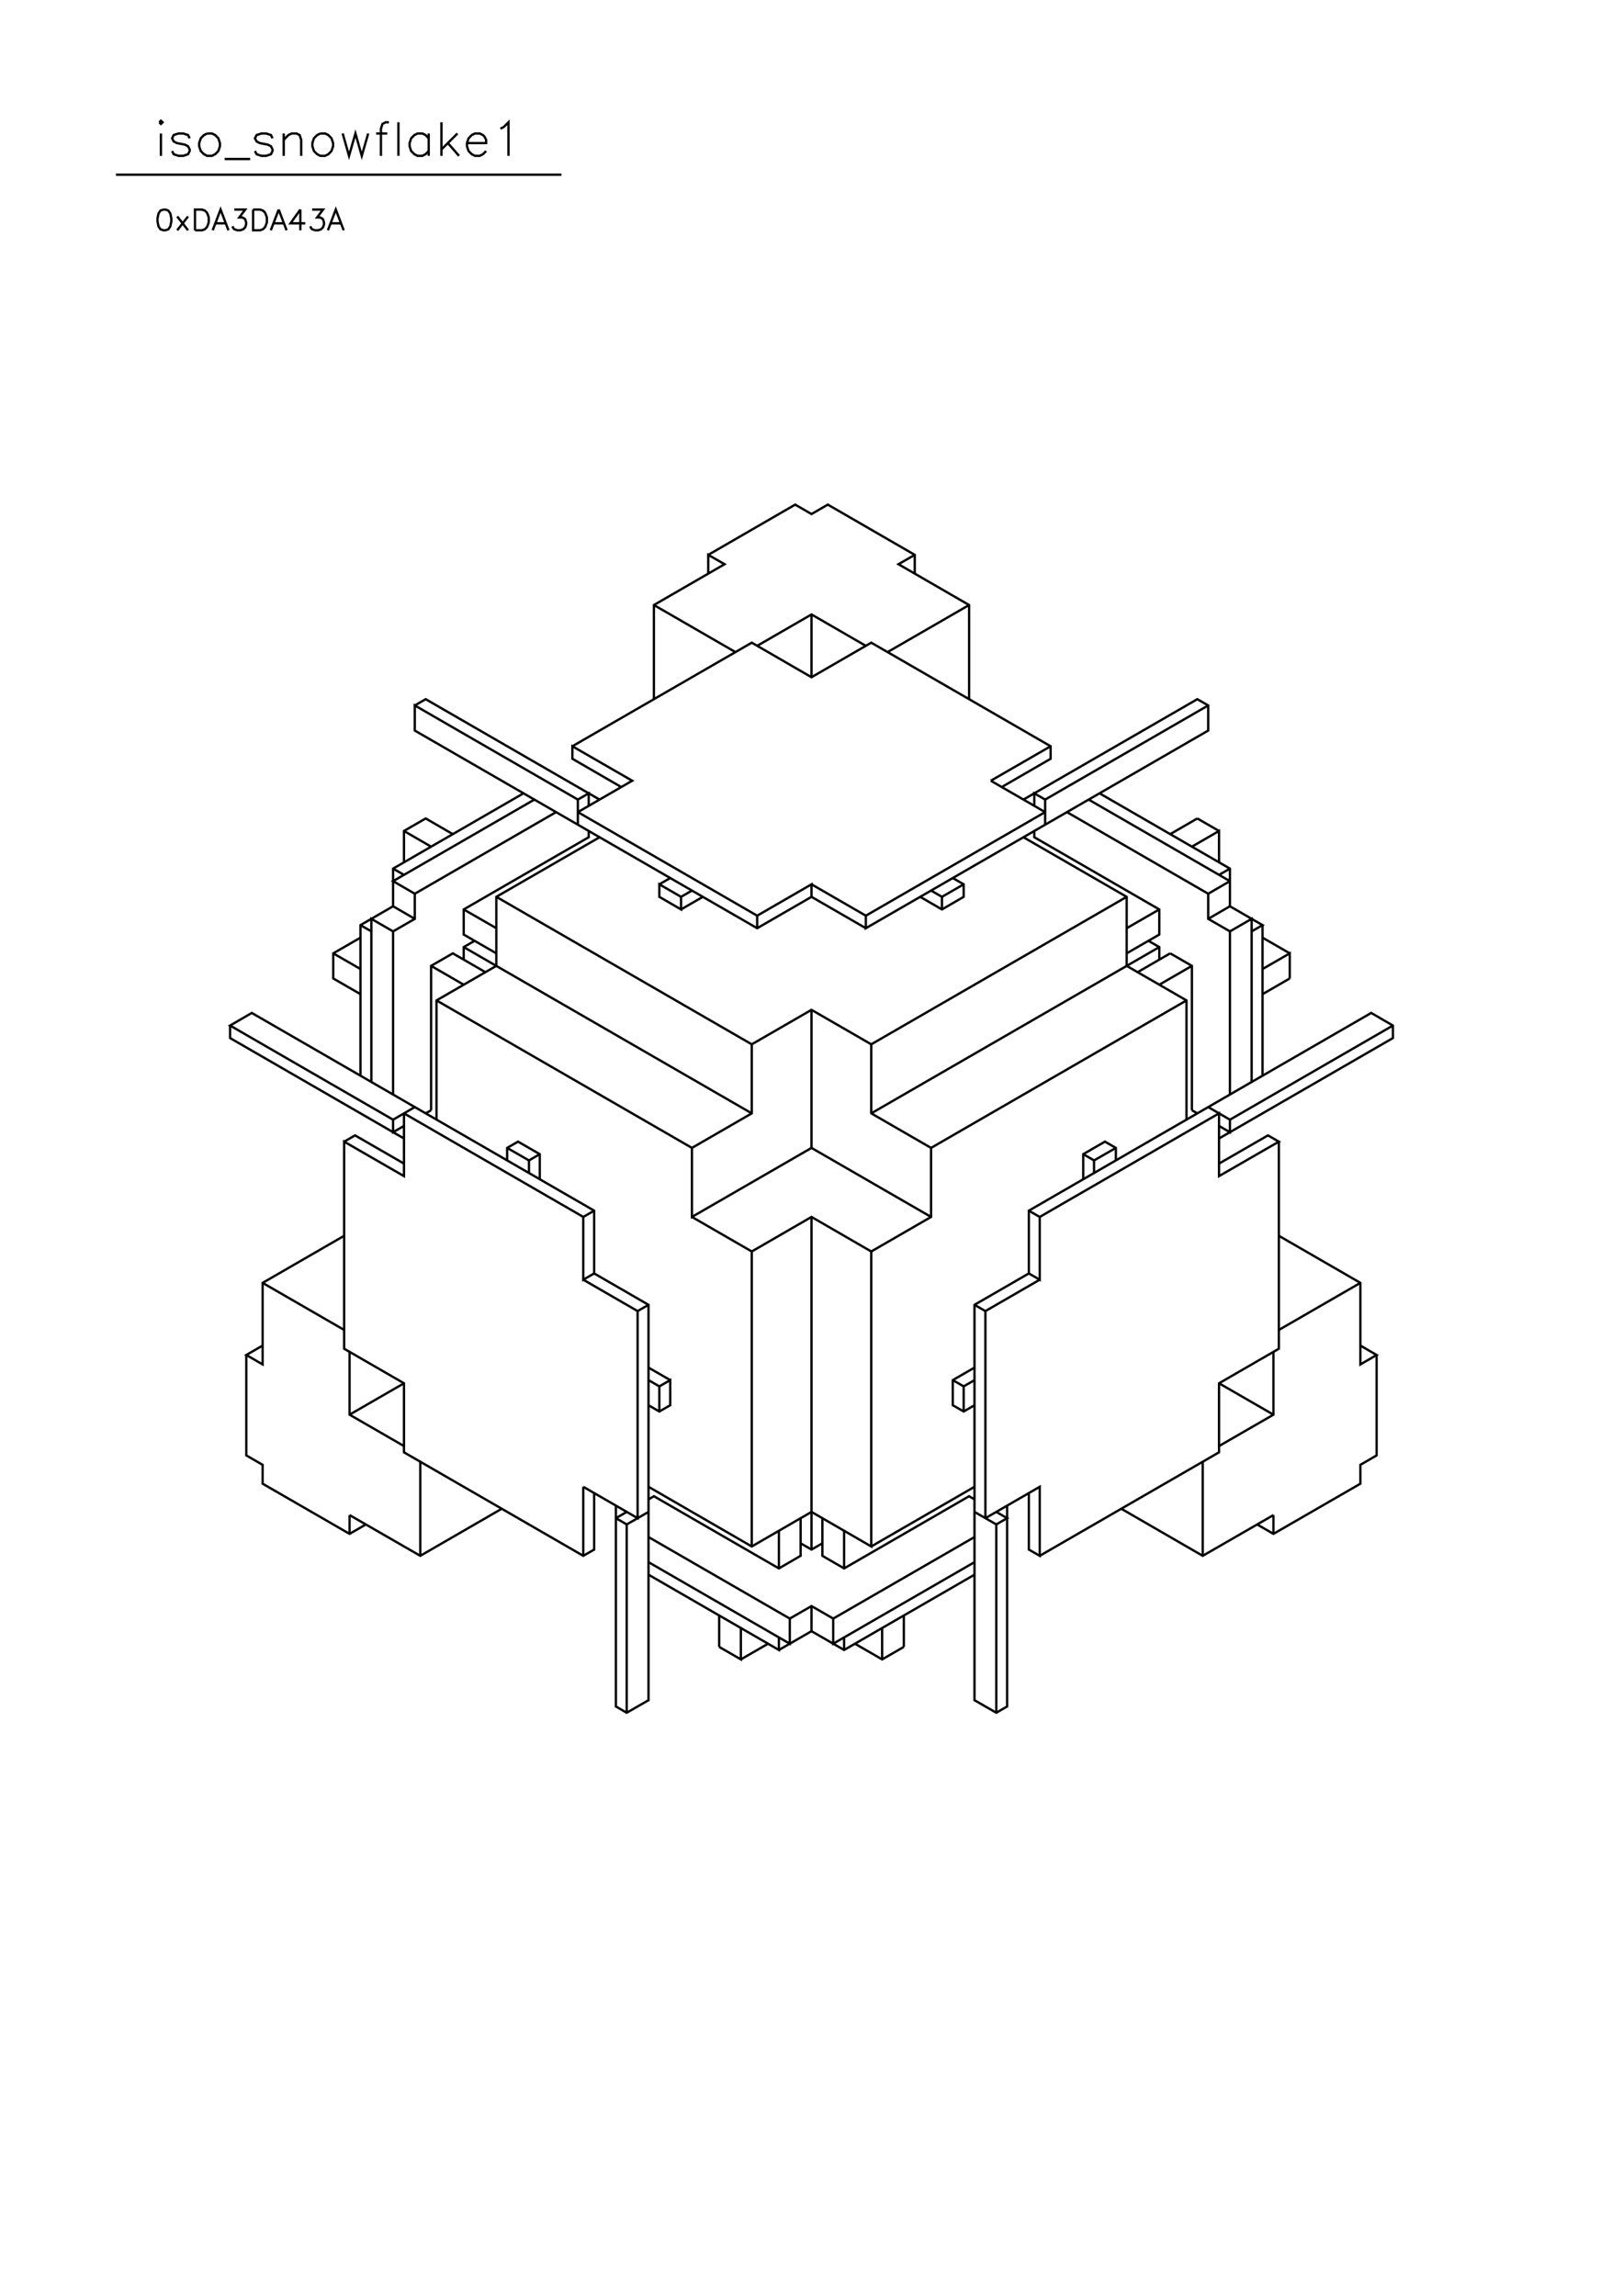 <?xml version="1.0" standalone="no"?>
<svg width="21cm" height="29.7cm" version="1.1" xmlns="http://www.w3.org/2000/svg" viewBox="0.0 0.0 21 29.7">
<path d="M5.367 9.126L5.508 9.045L7.758 10.344" stroke-width="0.03" stroke="#000000" fill="none"/>
<path d="M7.617 10.425L7.617 10.263L7.477 10.344L7.477 10.669" stroke-width="0.03" stroke="#000000" fill="none"/>
<path d="M7.617 10.75L7.617 10.831L6 11.765L6 12.09L6.422 12.333" stroke-width="0.03" stroke="#000000" fill="none"/>
<path d="M6.422 12.495L5.648 12.942L5.648 14.485" stroke-width="0.03" stroke="#000000" fill="none"/>
<path d="M5.578 14.363L5.508 14.403" stroke-width="0.03" stroke="#000000" fill="none"/>
<path d="M5.578 14.363L5.578 12.495L5.859 12.333L6.281 12.577" stroke-width="0.03" stroke="#000000" fill="none"/>
<path d="M6.422 12.495L6.422 11.602L7.758 10.831" stroke-width="0.03" stroke="#000000" fill="none"/>
<path d="M7.477 10.506L8.18 10.1L7.406 9.654L7.406 9.816L8.039 10.182" stroke-width="0.03" stroke="#000000" fill="none"/>
<path d="M7.477 10.344L5.367 9.126L5.367 9.451L9.797 12.008L10.5 11.602L10.5 11.44L9.797 11.846L9.797 12.008" stroke-width="0.03" stroke="#000000" fill="none"/>
<path d="M9.797 11.846L7.477 10.506" stroke-width="0.03" stroke="#000000" fill="none"/>
<path d="M7.195 10.506L5.367 11.562L5.367 11.887L5.086 12.049L5.086 14.16" stroke-width="0.03" stroke="#000000" fill="none"/>
<path d="M5.227 14.403L5.227 15.215L4.453 14.769L4.453 17.448L5.227 17.895L5.227 18.788L7.547 20.127L7.688 20.046L7.688 19.315" stroke-width="0.03" stroke="#000000" fill="none"/>
<path d="M7.547 19.234L7.547 20.127" stroke-width="0.03" stroke="#000000" fill="none"/>
<path d="M7.969 19.64L8.109 19.559" stroke-width="0.03" stroke="#000000" fill="none"/>
<path d="M7.969 19.478L7.969 22.076L8.109 22.157L8.391 21.995L8.391 16.88L7.688 16.474L7.547 16.555L7.547 15.743L5.227 14.403" stroke-width="0.03" stroke="#000000" fill="none"/>
<path d="M5.086 14.485L5.367 14.322" stroke-width="0.03" stroke="#000000" fill="none"/>
<path d="M5.227 14.566L5.086 14.647L5.086 14.485L2.977 13.267L3.258 13.104L7.688 15.662L7.688 16.474" stroke-width="0.03" stroke="#000000" fill="none"/>
<path d="M7.547 16.555L8.25 16.961L8.25 19.64L7.547 19.234" stroke-width="0.03" stroke="#000000" fill="none"/>
<path d="M7.969 19.64L8.109 19.721L8.391 19.559" stroke-width="0.03" stroke="#000000" fill="none"/>
<path d="M8.391 19.397L8.461 19.356L10.078 20.29L10.359 20.127L10.359 19.64" stroke-width="0.03" stroke="#000000" fill="none"/>
<path d="M10.5 19.559L9.727 20.006L8.391 19.234" stroke-width="0.03" stroke="#000000" fill="none"/>
<path d="M8.109 19.721L8.109 22.157" stroke-width="0.03" stroke="#000000" fill="none"/>
<path d="M9.305 21.305L9.305 20.899" stroke-width="0.03" stroke="#000000" fill="none"/>
<path d="M9.586 21.061L9.586 21.467L9.305 21.305" stroke-width="0.03" stroke="#000000" fill="none"/>
<path d="M9.586 21.467L9.938 21.264" stroke-width="0.03" stroke="#000000" fill="none"/>
<path d="M10.078 21.345L10.5 21.102L10.922 21.345L12.609 20.371" stroke-width="0.03" stroke="#000000" fill="none"/>
<path d="M12.609 20.209L10.781 21.264L10.781 20.939L12.609 19.884" stroke-width="0.03" stroke="#000000" fill="none"/>
<path d="M12.75 19.64L13.453 19.234L13.453 20.127L13.312 20.046L13.312 19.315" stroke-width="0.03" stroke="#000000" fill="none"/>
<path d="M13.031 19.478L13.031 22.076L12.891 22.157L12.609 21.995L12.609 16.88L13.312 16.474L13.453 16.555L13.453 15.743L15.773 14.403L15.773 15.215L16.547 14.769L16.406 14.688L15.773 15.053" stroke-width="0.03" stroke="#000000" fill="none"/>
<path d="M15.773 14.728L18.023 13.429L18.023 13.267L17.742 13.104L13.312 15.662L13.312 16.474" stroke-width="0.03" stroke="#000000" fill="none"/>
<path d="M13.453 16.555L12.75 16.961L12.75 19.64" stroke-width="0.03" stroke="#000000" fill="none"/>
<path d="M12.891 19.721L13.031 19.64L12.891 19.559" stroke-width="0.03" stroke="#000000" fill="none"/>
<path d="M12.891 19.721L12.891 22.157" stroke-width="0.03" stroke="#000000" fill="none"/>
<path d="M11.695 21.305L11.414 21.467L11.062 21.264" stroke-width="0.03" stroke="#000000" fill="none"/>
<path d="M10.922 21.183L10.922 21.345" stroke-width="0.03" stroke="#000000" fill="none"/>
<path d="M10.781 20.939L10.5 20.777L10.219 20.939L10.219 21.264L8.391 20.209" stroke-width="0.03" stroke="#000000" fill="none"/>
<path d="M8.391 20.371L10.078 21.345L10.078 21.183" stroke-width="0.03" stroke="#000000" fill="none"/>
<path d="M10.219 20.939L8.391 19.884" stroke-width="0.03" stroke="#000000" fill="none"/>
<path d="M9.727 20.006L9.727 16.19L10.5 15.743L11.273 16.19L11.273 20.006L10.5 19.559" stroke-width="0.03" stroke="#000000" fill="none"/>
<path d="M10.641 19.64L10.641 20.127L10.922 20.29L12.539 19.356L12.609 19.397" stroke-width="0.03" stroke="#000000" fill="none"/>
<path d="M12.609 19.234L11.273 20.006" stroke-width="0.03" stroke="#000000" fill="none"/>
<path d="M10.922 19.803L10.922 20.29" stroke-width="0.03" stroke="#000000" fill="none"/>
<path d="M10.641 19.965L10.5 20.046L10.359 19.965" stroke-width="0.03" stroke="#000000" fill="none"/>
<path d="M10.5 20.046L10.5 15.743" stroke-width="0.03" stroke="#000000" fill="none"/>
<path d="M10.5 14.85L8.953 15.743L8.953 14.85L9.727 14.403L9.727 13.51L10.5 13.064L11.273 13.51L11.273 14.403L12.047 14.85L12.047 15.743L11.273 16.19" stroke-width="0.03" stroke="#000000" fill="none"/>
<path d="M12.047 15.743L10.5 14.85L10.5 13.064" stroke-width="0.03" stroke="#000000" fill="none"/>
<path d="M9.727 13.51L6.422 11.602" stroke-width="0.03" stroke="#000000" fill="none"/>
<path d="M6.422 12.008L6 11.765" stroke-width="0.03" stroke="#000000" fill="none"/>
<path d="M6.141 12.171L6 12.252L6 12.414" stroke-width="0.03" stroke="#000000" fill="none"/>
<path d="M6 12.252L9.727 14.403" stroke-width="0.03" stroke="#000000" fill="none"/>
<path d="M8.953 14.85L5.648 12.942" stroke-width="0.03" stroke="#000000" fill="none"/>
<path d="M6 12.739L5.578 12.495" stroke-width="0.03" stroke="#000000" fill="none"/>
<path d="M5.367 11.887L5.086 11.724L5.086 11.237L6.773 10.263" stroke-width="0.03" stroke="#000000" fill="none"/>
<path d="M6.914 10.344L5.086 11.399L5.367 11.562" stroke-width="0.03" stroke="#000000" fill="none"/>
<path d="M5.227 11.318L5.086 11.237" stroke-width="0.03" stroke="#000000" fill="none"/>
<path d="M5.227 11.156L5.227 10.75L5.508 10.588L5.859 10.791" stroke-width="0.03" stroke="#000000" fill="none"/>
<path d="M5.578 10.953L5.227 10.75" stroke-width="0.03" stroke="#000000" fill="none"/>
<path d="M5.086 11.724L4.664 11.968L4.664 13.916" stroke-width="0.03" stroke="#000000" fill="none"/>
<path d="M4.805 13.998L4.805 11.887L5.086 12.049" stroke-width="0.03" stroke="#000000" fill="none"/>
<path d="M4.805 12.049L4.664 11.968" stroke-width="0.03" stroke="#000000" fill="none"/>
<path d="M4.664 12.13L4.312 12.333L4.312 12.658L4.664 12.861" stroke-width="0.03" stroke="#000000" fill="none"/>
<path d="M4.664 12.536L4.312 12.333" stroke-width="0.03" stroke="#000000" fill="none"/>
<path d="M2.977 13.267L2.977 13.429L5.227 14.728" stroke-width="0.03" stroke="#000000" fill="none"/>
<path d="M5.227 15.053L4.594 14.688L4.453 14.769" stroke-width="0.03" stroke="#000000" fill="none"/>
<path d="M4.453 15.987L3.398 16.596L3.398 17.651L3.187 17.529L3.398 17.407" stroke-width="0.03" stroke="#000000" fill="none"/>
<path d="M3.187 17.529L3.187 18.828L3.398 18.95L3.398 19.194L4.523 19.843L4.734 19.721" stroke-width="0.03" stroke="#000000" fill="none"/>
<path d="M4.523 19.6L4.523 19.843" stroke-width="0.03" stroke="#000000" fill="none"/>
<path d="M4.523 19.6L5.438 20.127L6.492 19.518" stroke-width="0.03" stroke="#000000" fill="none"/>
<path d="M5.438 20.127L5.438 18.909" stroke-width="0.03" stroke="#000000" fill="none"/>
<path d="M5.227 18.707L4.523 18.301L4.523 17.489" stroke-width="0.03" stroke="#000000" fill="none"/>
<path d="M4.453 17.205L3.398 16.596" stroke-width="0.03" stroke="#000000" fill="none"/>
<path d="M4.523 18.301L5.227 17.895" stroke-width="0.03" stroke="#000000" fill="none"/>
<path d="M8.391 17.854L8.531 17.935L8.672 17.854L8.672 18.179L8.531 18.26L8.391 18.179" stroke-width="0.03" stroke="#000000" fill="none"/>
<path d="M8.531 18.26L8.531 17.935" stroke-width="0.03" stroke="#000000" fill="none"/>
<path d="M8.672 17.854L8.391 17.692" stroke-width="0.03" stroke="#000000" fill="none"/>
<path d="M8.25 16.961L8.391 16.88" stroke-width="0.03" stroke="#000000" fill="none"/>
<path d="M8.953 15.743L9.727 16.19" stroke-width="0.03" stroke="#000000" fill="none"/>
<path d="M7.688 15.662L7.547 15.743" stroke-width="0.03" stroke="#000000" fill="none"/>
<path d="M6.984 15.256L6.984 14.931L6.703 14.769L6.562 14.85L6.562 15.012" stroke-width="0.03" stroke="#000000" fill="none"/>
<path d="M6.562 14.85L6.844 15.012L6.844 15.175" stroke-width="0.03" stroke="#000000" fill="none"/>
<path d="M6.844 15.012L6.984 14.931" stroke-width="0.03" stroke="#000000" fill="none"/>
<path d="M8.812 11.765L9.094 11.602" stroke-width="0.03" stroke="#000000" fill="none"/>
<path d="M8.953 11.521L8.812 11.602L8.531 11.44L8.531 11.602L8.812 11.765L8.812 11.602" stroke-width="0.03" stroke="#000000" fill="none"/>
<path d="M8.672 11.359L8.531 11.44" stroke-width="0.03" stroke="#000000" fill="none"/>
<path d="M10.5 11.44L11.203 11.846L11.203 12.008L15.633 9.451L15.633 9.126L15.492 9.045L13.242 10.344" stroke-width="0.03" stroke="#000000" fill="none"/>
<path d="M13.383 10.425L13.383 10.263L13.523 10.344L13.523 10.669" stroke-width="0.03" stroke="#000000" fill="none"/>
<path d="M13.383 10.75L13.383 10.831L15 11.765L15 12.09L14.578 12.333" stroke-width="0.03" stroke="#000000" fill="none"/>
<path d="M14.578 12.495L14.578 11.602L13.242 10.831" stroke-width="0.03" stroke="#000000" fill="none"/>
<path d="M13.523 10.506L11.203 11.846" stroke-width="0.03" stroke="#000000" fill="none"/>
<path d="M11.203 12.008L10.5 11.602" stroke-width="0.03" stroke="#000000" fill="none"/>
<path d="M11.906 11.602L12.188 11.765L12.469 11.602L12.469 11.44L12.328 11.359" stroke-width="0.03" stroke="#000000" fill="none"/>
<path d="M12.469 11.44L12.188 11.602L12.047 11.521" stroke-width="0.03" stroke="#000000" fill="none"/>
<path d="M12.188 11.602L12.188 11.765" stroke-width="0.03" stroke="#000000" fill="none"/>
<path d="M12.961 10.182L13.594 9.816L13.594 9.654L11.273 8.314L10.5 8.761L9.727 8.314L7.406 9.654" stroke-width="0.03" stroke="#000000" fill="none"/>
<path d="M8.461 9.045L8.461 7.827L9.375 7.299L9.164 7.178L9.164 7.421" stroke-width="0.03" stroke="#000000" fill="none"/>
<path d="M9.164 7.178L10.289 6.528L10.5 6.65L10.711 6.528L11.836 7.178L11.836 7.421" stroke-width="0.03" stroke="#000000" fill="none"/>
<path d="M11.836 7.178L11.625 7.299L12.539 7.827L12.539 9.045" stroke-width="0.03" stroke="#000000" fill="none"/>
<path d="M12.82 10.1L13.594 9.654" stroke-width="0.03" stroke="#000000" fill="none"/>
<path d="M13.523 10.344L15.633 9.126" stroke-width="0.03" stroke="#000000" fill="none"/>
<path d="M15.492 10.588L15.141 10.791" stroke-width="0.03" stroke="#000000" fill="none"/>
<path d="M15.422 10.953L15.773 10.75L15.773 11.156" stroke-width="0.03" stroke="#000000" fill="none"/>
<path d="M15.914 11.237L15.773 11.318" stroke-width="0.03" stroke="#000000" fill="none"/>
<path d="M15.914 11.399L15.633 11.562L15.633 11.887L15.914 12.049L15.914 14.16" stroke-width="0.03" stroke="#000000" fill="none"/>
<path d="M15.914 14.485L18.023 13.267" stroke-width="0.03" stroke="#000000" fill="none"/>
<path d="M16.688 12.658L16.336 12.861" stroke-width="0.03" stroke="#000000" fill="none"/>
<path d="M16.336 12.536L16.688 12.333L16.688 12.658" stroke-width="0.03" stroke="#000000" fill="none"/>
<path d="M16.688 12.333L16.336 12.13" stroke-width="0.03" stroke="#000000" fill="none"/>
<path d="M16.195 12.049L16.336 11.968L15.914 11.724L15.914 11.237L14.227 10.263" stroke-width="0.03" stroke="#000000" fill="none"/>
<path d="M14.086 10.344L15.914 11.399" stroke-width="0.03" stroke="#000000" fill="none"/>
<path d="M15.914 11.724L15.633 11.887" stroke-width="0.03" stroke="#000000" fill="none"/>
<path d="M15.914 12.049L16.195 11.887L16.195 13.998" stroke-width="0.03" stroke="#000000" fill="none"/>
<path d="M16.336 13.916L16.336 11.968" stroke-width="0.03" stroke="#000000" fill="none"/>
<path d="M15.633 11.562L13.805 10.506" stroke-width="0.03" stroke="#000000" fill="none"/>
<path d="M13.523 10.506L12.82 10.1" stroke-width="0.03" stroke="#000000" fill="none"/>
<path d="M11.484 8.436L12.539 7.827" stroke-width="0.03" stroke="#000000" fill="none"/>
<path d="M11.203 8.355L10.5 7.949L9.797 8.355" stroke-width="0.03" stroke="#000000" fill="none"/>
<path d="M9.516 8.436L8.461 7.827" stroke-width="0.03" stroke="#000000" fill="none"/>
<path d="M10.5 7.949L10.5 8.761" stroke-width="0.03" stroke="#000000" fill="none"/>
<path d="M11.273 13.51L14.578 11.602" stroke-width="0.03" stroke="#000000" fill="none"/>
<path d="M14.578 12.008L15 11.765" stroke-width="0.03" stroke="#000000" fill="none"/>
<path d="M14.859 12.171L15 12.252L15 12.414" stroke-width="0.03" stroke="#000000" fill="none"/>
<path d="M15.141 12.333L14.719 12.577" stroke-width="0.03" stroke="#000000" fill="none"/>
<path d="M14.578 12.495L15.352 12.942L15.352 14.485" stroke-width="0.03" stroke="#000000" fill="none"/>
<path d="M15.422 14.363L15.422 12.495L15.141 12.333" stroke-width="0.03" stroke="#000000" fill="none"/>
<path d="M15 12.252L11.273 14.403" stroke-width="0.03" stroke="#000000" fill="none"/>
<path d="M12.047 14.85L15.352 12.942" stroke-width="0.03" stroke="#000000" fill="none"/>
<path d="M15 12.739L15.422 12.495" stroke-width="0.03" stroke="#000000" fill="none"/>
<path d="M15.773 10.75L15.492 10.588" stroke-width="0.03" stroke="#000000" fill="none"/>
<path d="M15.633 14.322L15.914 14.485L15.914 14.647L15.773 14.566" stroke-width="0.03" stroke="#000000" fill="none"/>
<path d="M15.492 14.403L15.422 14.363" stroke-width="0.03" stroke="#000000" fill="none"/>
<path d="M14.438 14.85L14.156 15.012L14.156 15.175" stroke-width="0.03" stroke="#000000" fill="none"/>
<path d="M14.016 15.256L14.016 14.931L14.297 14.769L14.438 14.85L14.438 15.012" stroke-width="0.03" stroke="#000000" fill="none"/>
<path d="M14.156 15.012L14.016 14.931" stroke-width="0.03" stroke="#000000" fill="none"/>
<path d="M13.453 15.743L13.312 15.662" stroke-width="0.03" stroke="#000000" fill="none"/>
<path d="M12.609 16.88L12.75 16.961" stroke-width="0.03" stroke="#000000" fill="none"/>
<path d="M12.609 17.692L12.328 17.854L12.328 18.179L12.469 18.26L12.609 18.179" stroke-width="0.03" stroke="#000000" fill="none"/>
<path d="M12.469 18.26L12.469 17.935L12.328 17.854" stroke-width="0.03" stroke="#000000" fill="none"/>
<path d="M12.469 17.935L12.609 17.854" stroke-width="0.03" stroke="#000000" fill="none"/>
<path d="M12.609 19.559L12.891 19.721" stroke-width="0.03" stroke="#000000" fill="none"/>
<path d="M13.453 20.127L15.773 18.788L15.773 17.895L16.547 17.448L16.547 14.769" stroke-width="0.03" stroke="#000000" fill="none"/>
<path d="M16.547 15.987L17.602 16.596L17.602 17.651L17.812 17.529L17.602 17.407" stroke-width="0.03" stroke="#000000" fill="none"/>
<path d="M17.812 17.529L17.812 18.828L17.602 18.95L17.602 19.194L16.477 19.843L16.266 19.721" stroke-width="0.03" stroke="#000000" fill="none"/>
<path d="M16.477 19.6L15.562 20.127L14.508 19.518" stroke-width="0.03" stroke="#000000" fill="none"/>
<path d="M15.562 20.127L15.562 18.909" stroke-width="0.03" stroke="#000000" fill="none"/>
<path d="M15.773 18.707L16.477 18.301L16.477 17.489" stroke-width="0.03" stroke="#000000" fill="none"/>
<path d="M16.547 17.205L17.602 16.596" stroke-width="0.03" stroke="#000000" fill="none"/>
<path d="M16.477 18.301L15.773 17.895" stroke-width="0.03" stroke="#000000" fill="none"/>
<path d="M16.477 19.6L16.477 19.843" stroke-width="0.03" stroke="#000000" fill="none"/>
<path d="M11.695 20.899L11.695 21.305" stroke-width="0.03" stroke="#000000" fill="none"/>
<path d="M11.414 21.467L11.414 21.061" stroke-width="0.03" stroke="#000000" fill="none"/>
<path d="M10.5 21.102L10.5 20.777" stroke-width="0.03" stroke="#000000" fill="none"/>
<path d="M10.078 20.29L10.078 19.803" stroke-width="0.03" stroke="#000000" fill="none"/>
<path d="M4.447 2.979L4.345 2.711L4.243 2.979" stroke-width="0.03" stroke="#000000" fill="none"/>
<path d="M4.282 2.889L4.409 2.889" stroke-width="0.03" stroke="#000000" fill="none"/>
<path d="M4.014 2.928L4.027 2.953L4.039 2.966L4.078 2.979L4.116 2.979L4.154 2.966L4.18 2.94L4.192 2.902L4.192 2.877L4.18 2.838L4.167 2.826L4.141 2.813L4.103 2.813L4.18 2.711L4.039 2.711" stroke-width="0.03" stroke="#000000" fill="none"/>
<path d="M3.886 2.711L3.759 2.889L3.95 2.889" stroke-width="0.03" stroke="#000000" fill="none"/>
<path d="M3.886 2.979L3.886 2.711" stroke-width="0.03" stroke="#000000" fill="none"/>
<path d="M3.606 2.711L3.504 2.979" stroke-width="0.03" stroke="#000000" fill="none"/>
<path d="M3.542 2.889L3.67 2.889" stroke-width="0.03" stroke="#000000" fill="none"/>
<path d="M3.708 2.979L3.606 2.711" stroke-width="0.03" stroke="#000000" fill="none"/>
<path d="M3.275 2.711L3.275 2.979L3.364 2.979L3.402 2.966L3.428 2.94L3.44 2.915L3.453 2.877L3.453 2.813L3.44 2.775L3.428 2.749L3.402 2.724L3.364 2.711L3.275 2.711" stroke-width="0.03" stroke="#000000" fill="none"/>
<path d="M3.032 2.711L3.173 2.711L3.096 2.813L3.134 2.813L3.16 2.826L3.173 2.838L3.185 2.877L3.185 2.902L3.173 2.94L3.147 2.966L3.109 2.979L3.071 2.979L3.032 2.966L3.02 2.953L3.007 2.928" stroke-width="0.03" stroke="#000000" fill="none"/>
<path d="M2.956 2.979L2.854 2.711L2.752 2.979" stroke-width="0.03" stroke="#000000" fill="none"/>
<path d="M2.79 2.889L2.918 2.889" stroke-width="0.03" stroke="#000000" fill="none"/>
<path d="M2.523 2.979L2.523 2.711L2.612 2.711L2.65 2.724L2.676 2.749L2.688 2.775L2.701 2.813L2.701 2.877L2.688 2.915L2.676 2.94L2.65 2.966L2.612 2.979L2.523 2.979" stroke-width="0.03" stroke="#000000" fill="none"/>
<path d="M2.433 2.979L2.293 2.8" stroke-width="0.03" stroke="#000000" fill="none"/>
<path d="M2.433 2.8L2.293 2.979" stroke-width="0.03" stroke="#000000" fill="none"/>
<path d="M2.115 2.711L2.076 2.724L2.051 2.762L2.038 2.826L2.038 2.864L2.051 2.928L2.076 2.966L2.115 2.979L2.14 2.979L2.178 2.966L2.204 2.928L2.217 2.864L2.217 2.826L2.204 2.762L2.178 2.724L2.14 2.711L2.115 2.711" stroke-width="0.03" stroke="#000000" fill="none"/>
<path d="M2.082 2.016L2.082 1.727" stroke-width="0.03" stroke="#000000" fill="none"/>
<path d="M2.062 1.582L2.082 1.603L2.103 1.582L2.082 1.562L2.062 1.582" stroke-width="0.03" stroke="#000000" fill="none"/>
<path d="M2.227 1.954L2.247 1.995L2.309 2.016L2.371 2.016L2.433 1.995L2.454 1.954L2.454 1.933L2.433 1.892L2.392 1.871L2.289 1.851L2.247 1.83L2.227 1.789L2.247 1.747L2.309 1.727L2.371 1.727L2.433 1.747L2.454 1.789" stroke-width="0.03" stroke="#000000" fill="none"/>
<path d="M2.681 1.727L2.639 1.747L2.598 1.789L2.577 1.851L2.577 1.892L2.598 1.954L2.639 1.995L2.681 2.016L2.742 2.016L2.784 1.995L2.825 1.954L2.846 1.892L2.846 1.851L2.825 1.789L2.784 1.747L2.742 1.727L2.681 1.727" stroke-width="0.03" stroke="#000000" fill="none"/>
<path d="M2.907 2.057L3.237 2.057" stroke-width="0.03" stroke="#000000" fill="none"/>
<path d="M3.299 1.954L3.32 1.995L3.382 2.016L3.444 2.016L3.506 1.995L3.526 1.954L3.526 1.933L3.506 1.892L3.464 1.871L3.361 1.851L3.32 1.83L3.299 1.789L3.32 1.747L3.382 1.727L3.444 1.727L3.506 1.747L3.526 1.789" stroke-width="0.03" stroke="#000000" fill="none"/>
<path d="M3.671 1.809L3.732 1.747L3.774 1.727L3.836 1.727L3.877 1.747L3.897 1.809L3.897 2.016" stroke-width="0.03" stroke="#000000" fill="none"/>
<path d="M3.671 2.016L3.671 1.727" stroke-width="0.03" stroke="#000000" fill="none"/>
<path d="M4.145 1.727L4.104 1.747L4.062 1.789L4.042 1.851L4.042 1.892L4.062 1.954L4.104 1.995L4.145 2.016L4.207 2.016L4.248 1.995L4.289 1.954L4.31 1.892L4.31 1.851L4.289 1.789L4.248 1.747L4.207 1.727L4.145 1.727" stroke-width="0.03" stroke="#000000" fill="none"/>
<path d="M4.434 1.727L4.516 2.016L4.599 1.727L4.681 2.016L4.764 1.727" stroke-width="0.03" stroke="#000000" fill="none"/>
<path d="M4.867 1.727L5.011 1.727" stroke-width="0.03" stroke="#000000" fill="none"/>
<path d="M5.032 1.582L4.99 1.582L4.949 1.603L4.929 1.665L4.929 2.016" stroke-width="0.03" stroke="#000000" fill="none"/>
<path d="M5.155 2.016L5.155 1.582" stroke-width="0.03" stroke="#000000" fill="none"/>
<path d="M5.547 1.727L5.547 2.016" stroke-width="0.03" stroke="#000000" fill="none"/>
<path d="M5.547 1.954L5.506 1.995L5.465 2.016L5.403 2.016L5.362 1.995L5.32 1.954L5.3 1.892L5.3 1.851L5.32 1.789L5.362 1.747L5.403 1.727L5.465 1.727L5.506 1.747L5.547 1.789" stroke-width="0.03" stroke="#000000" fill="none"/>
<path d="M5.712 1.933L5.919 1.727" stroke-width="0.03" stroke="#000000" fill="none"/>
<path d="M5.795 1.851L5.939 2.016" stroke-width="0.03" stroke="#000000" fill="none"/>
<path d="M6.042 1.851L6.29 1.851L6.29 1.809L6.269 1.768L6.249 1.747L6.207 1.727L6.145 1.727L6.104 1.747L6.063 1.789L6.042 1.851L6.042 1.892L6.063 1.954L6.104 1.995L6.145 2.016L6.207 2.016L6.249 1.995L6.29 1.954" stroke-width="0.03" stroke="#000000" fill="none"/>
<path d="M6.579 2.016L6.579 1.582L6.517 1.644L6.475 1.665" stroke-width="0.03" stroke="#000000" fill="none"/>
<path d="M5.712 1.582L5.712 2.016" stroke-width="0.03" stroke="#000000" fill="none"/>
<path d="M7.264 2.26L1.5 2.26" stroke-width="0.03" stroke="#000000" fill="none"/>
</svg>
